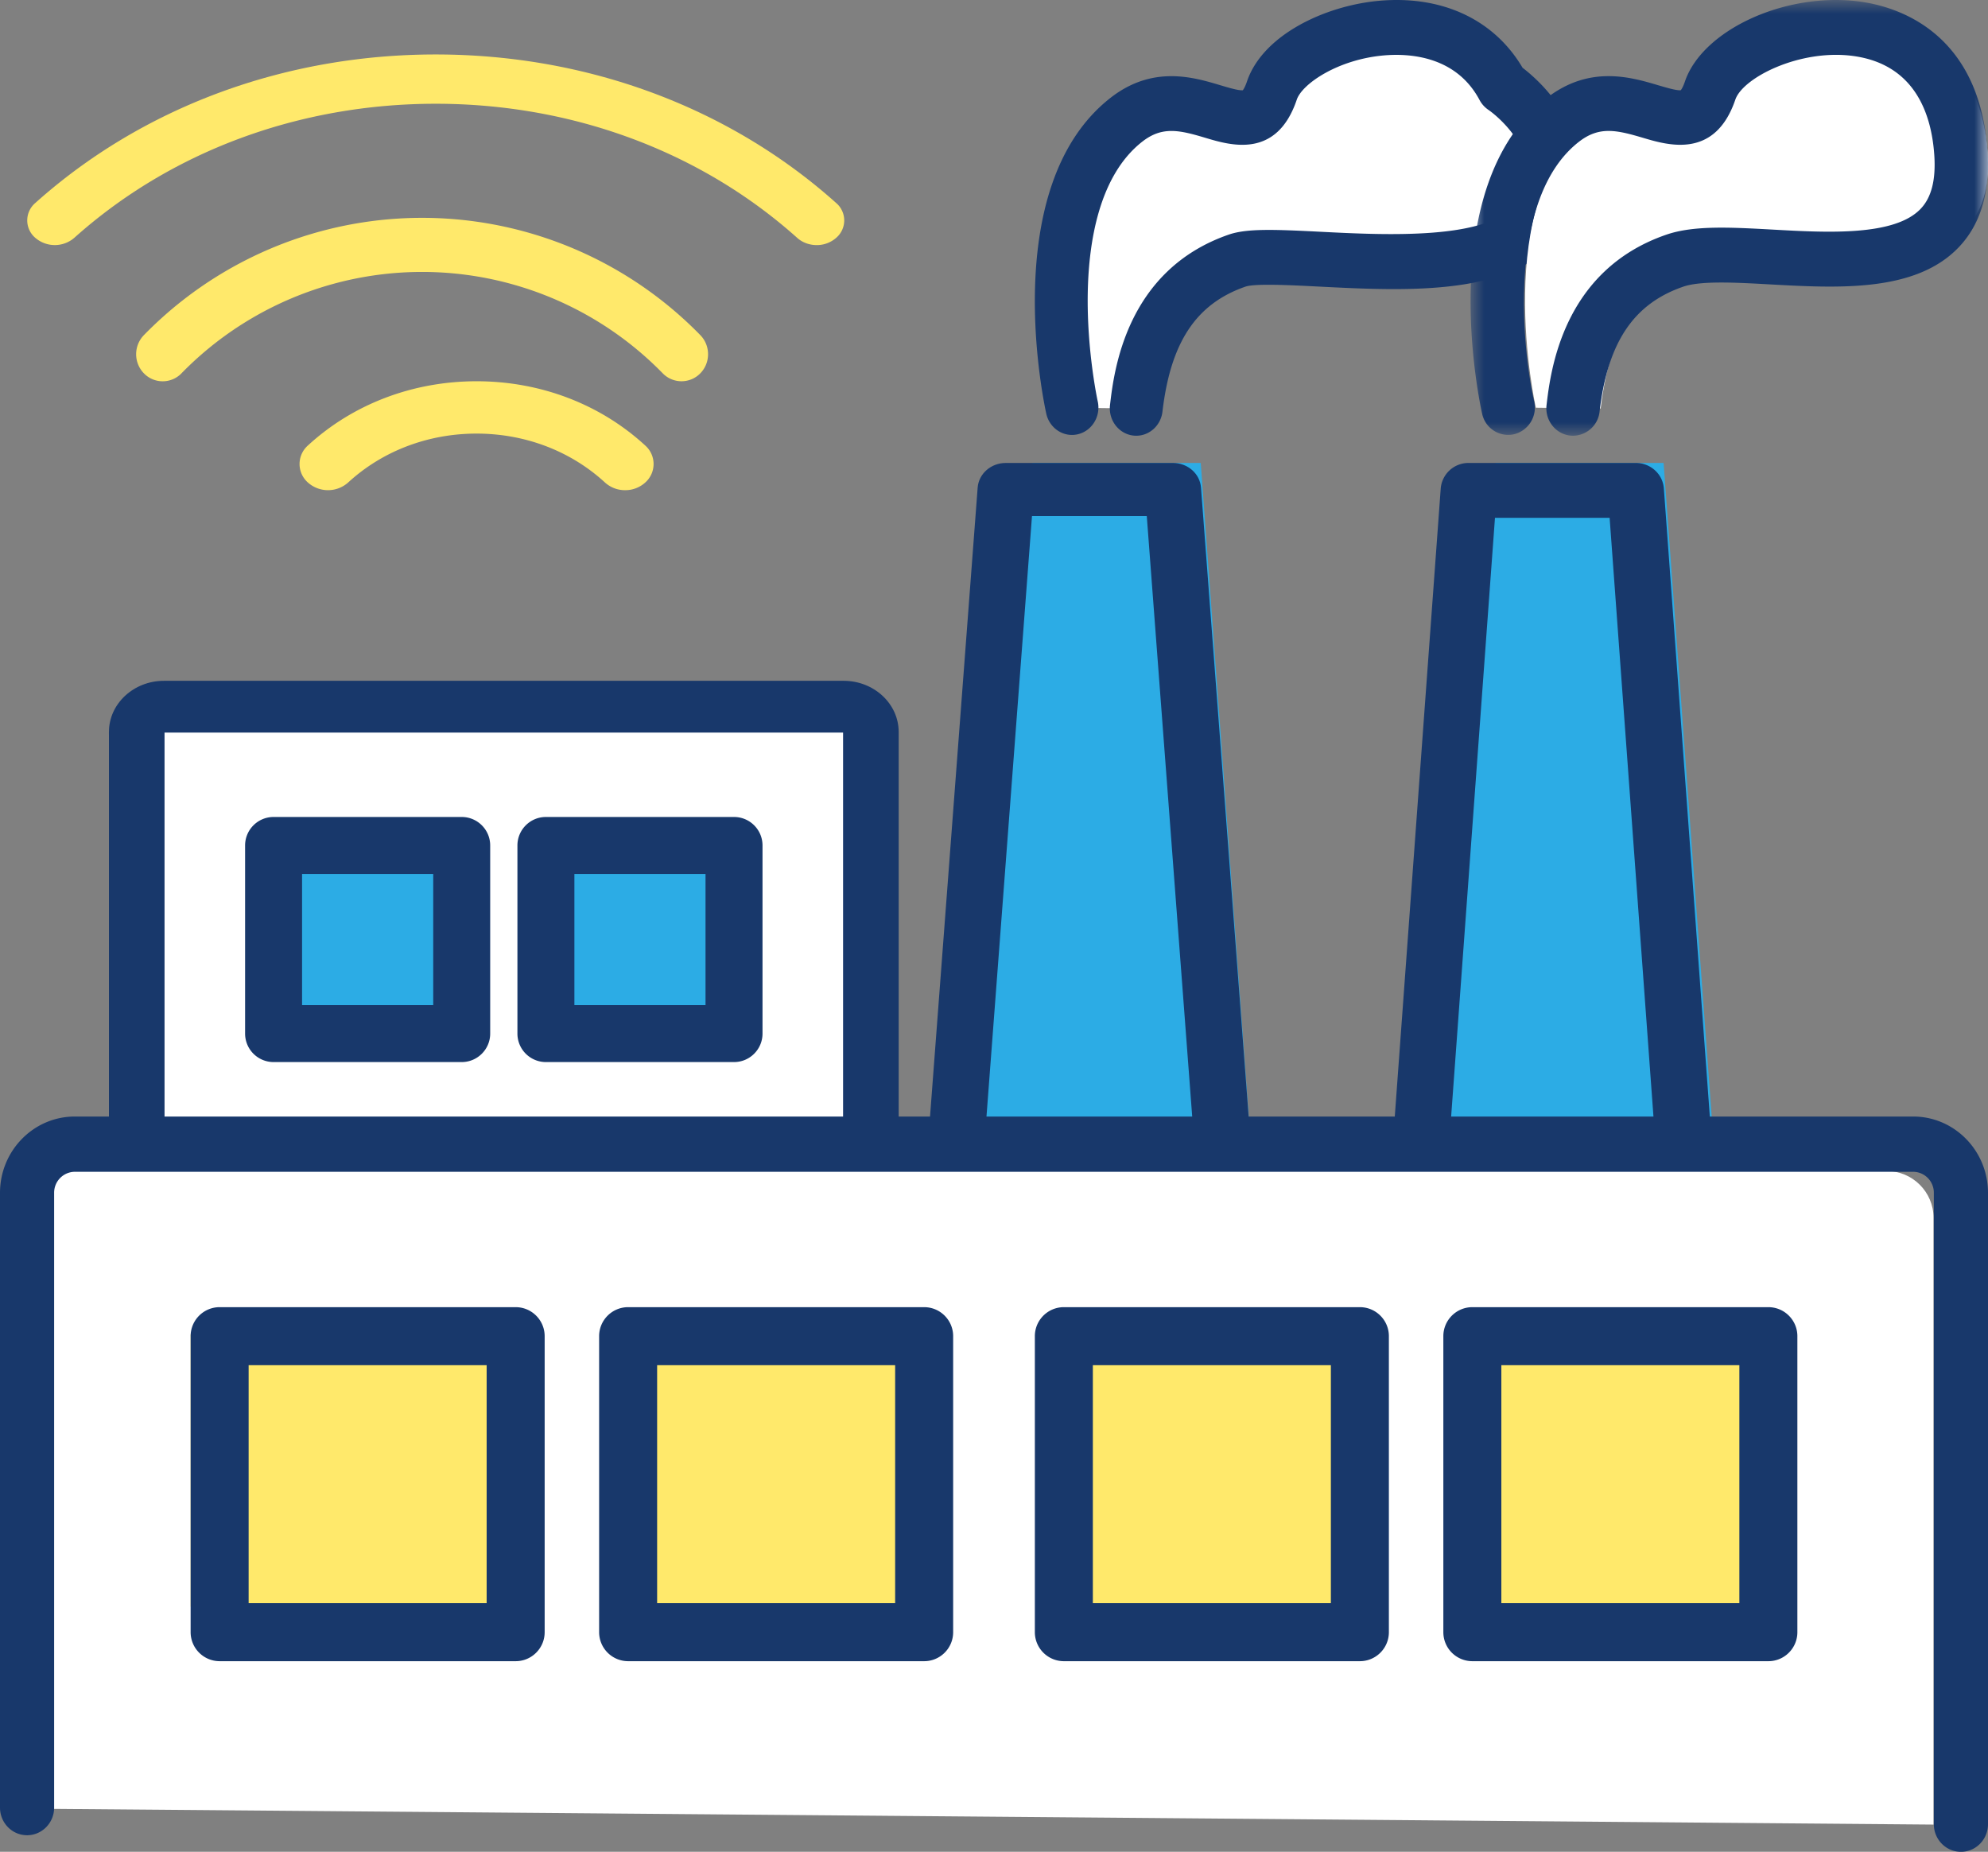 <svg width="73" height="68" xmlns="http://www.w3.org/2000/svg" xmlns:xlink="http://www.w3.org/1999/xlink">
    <rect width="100%" height="100%" fill="#808080" stroke="none"/>
    <defs>
        <path id="a" d="M0 0h19v16H0z"/>
        <path id="c" d="M0 68h73V0H0z"/>
    </defs>
    <g fill="none" fill-rule="evenodd">
        <path d="M39.393 14.972S37.689 7.299 41.38 4.395c2.36-1.856 4.479 1.452 5.326-1.073.723-2.155 6.485-3.851 8.448-.141 0 0 3.078 2.067 1.285 4.819-1.792 2.752-9.387 1.01-11.004 1.571-2.723.947-3.45 3.346-3.692 5.429" fill="#FFF"/>
        <path d="M41.724 16a.906.906 0 0 1-.118-.007c-.531-.067-.91-.569-.846-1.121.143-1.224.578-4.948 4.36-6.257.665-.23 1.674-.191 3.4-.103 2.332.119 6.234.318 7.147-1.077.338-.518.457-1.01.363-1.5-.174-.91-1.055-1.683-1.38-1.904a1.012 1.012 0 0 1-.32-.358c-.86-1.617-2.57-1.72-3.513-1.638-1.693.148-3.004 1.046-3.199 1.625-.737 2.185-2.432 1.677-3.343 1.405-.967-.29-1.597-.438-2.332.138-1.593 1.247-1.967 3.703-2 5.544-.039 2.134.362 3.973.366 3.991.12.542-.205 1.082-.727 1.207-.52.125-1.041-.212-1.162-.753-.076-.34-1.805-8.34 2.355-11.597 1.547-1.21 3.046-.762 4.037-.465.273.081.68.204.824.184.023-.028.082-.113.152-.32.579-1.719 2.886-2.793 4.866-2.966 2.311-.202 4.212.693 5.255 2.46.504.387 1.71 1.456 2.02 3.036.201 1.025-.026 2.077-.658 3.042-1.524 2.33-5.583 2.123-8.845 1.957-1.043-.053-2.341-.119-2.692.002-1.81.627-2.75 2.042-3.048 4.589-.06.511-.478.886-.962.886" fill="#18386B"/>
        <path fill="#2CACE5" d="m36 43 1.91-26h6.182L46 42.974"/>
        <path d="M35.035 44c-.025 0-.05 0-.075-.003-.57-.038-.998-.504-.957-1.041l1.897-25.05c.039-.51.489-.906 1.031-.906h6.14c.542 0 .992.395 1.03.905l1.896 25.025c.041.538-.388 1.004-.957 1.042-.572.039-1.064-.366-1.105-.903L42.11 18.95h-4.215l-1.83 24.146c-.038.513-.492.905-1.03.905" fill="#18386B"/>
        <path d="M4 44V26.978A.99.99 0 0 1 5 26h25a.99.99 0 0 1 1 .978V44" fill="#FFF"/>
        <path d="M31.98 44c-.565 0-1.022-.425-1.022-.95V26.9H6.042v16.15c0 .525-.458.95-1.021.95C4.457 44 4 43.575 4 43.05V26.88C4 25.843 4.906 25 6.02 25h24.96c1.114 0 2.02.843 2.02 1.879V43.05c0 .525-.457.95-1.02.95" fill="#18386B"/>
        <path fill="#2CACE5" d="m53 43 1.914-26h6.174L63 42.976"/>
        <path d="M52.034 45c-.025 0-.05 0-.075-.003a1.016 1.016 0 0 1-.956-1.076l1.901-25.985a1.022 1.022 0 0 1 1.03-.936h6.133c.542 0 .992.408 1.03.936l1.9 25.96a1.016 1.016 0 0 1-.956 1.078 1.025 1.025 0 0 1-1.103-.934l-1.832-25.025h-4.21l-1.834 25.049c-.038.53-.492.936-1.028.936" fill="#18386B"/>
        <path d="M1 66.415V44.718C1 43.769 1.773 43 2.726 43h66.548c.953 0 1.726.77 1.726 1.718V67" fill="#FFF"/>
        <path d="M72.006 68c-.55 0-.995-.455-.995-1.015V43.802a.766.766 0 0 0-.757-.773H2.746a.766.766 0 0 0-.758.773v22.574c0 .56-.445 1.015-.994 1.015-.549 0-.994-.454-.994-1.015V43.802C0 42.257 1.232 41 2.746 41h67.508C71.768 41 73 42.257 73 43.802v23.183c0 .56-.445 1.015-.994 1.015" fill="#18386B"/>
        <path d="M56.397 14.972S54.673 7.299 58.41 4.395c2.387-1.856 4.531 1.452 5.389-1.073.857-2.525 8.712-4.42 9.186 2.272.428 6.06-7.717 3.03-10.472 3.977-2.756.947-3.491 3.346-3.736 5.429" fill="#FFF"/>
        <g transform="translate(54)">
            <mask id="b" fill="#fff">
                <use xlink:href="#a"/>
            </mask>
            <path d="M3.765 16a.925.925 0 0 1-.12-.007c-.537-.067-.92-.57-.855-1.121.145-1.224.584-4.948 4.408-6.258 1.003-.343 2.353-.268 3.917-.182 1.982.11 4.447.247 5.41-.762.403-.421.567-1.076.501-2-.105-1.478-.706-3.305-2.973-3.614-1.962-.266-4.056.795-4.331 1.603-.745 2.185-2.46 1.678-3.38 1.405-.977-.29-1.613-.438-2.357.138-2.655 2.057-2.092 7.58-1.651 9.535a1.008 1.008 0 0 1-.734 1.208.98.98 0 0 1-1.176-.753c-.076-.34-1.823-8.34 2.38-11.598 1.564-1.21 3.08-.762 4.081-.465.276.081.687.204.833.184.023-.028.083-.113.153-.32.65-1.906 3.719-3.304 6.44-2.933 1.3.177 4.358 1.064 4.67 5.464.108 1.513-.248 2.71-1.057 3.557-1.583 1.658-4.415 1.5-6.915 1.363-1.25-.07-2.542-.142-3.192.08-1.83.628-2.78 2.043-3.08 4.59a.99.99 0 0 1-.972.886z" fill="#18386B" mask="url(#b)"/>
        </g>
        <mask id="d" fill="#fff">
            <use xlink:href="#c"/>
        </mask>
        <path fill="#2CACE5" mask="url(#d)" d="M11 37h6v-6h-6z"/>
        <path d="M11.092 36.908h4.816v-4.816h-4.816v4.816zM16.954 39h-6.908A1.046 1.046 0 0 1 9 37.954v-6.908C9 30.468 9.469 30 10.046 30h6.908c.577 0 1.046.468 1.046 1.046v6.908c0 .578-.469 1.046-1.046 1.046z" fill="#18386B" mask="url(#d)"/>
        <path fill="#2CACE5" mask="url(#d)" d="M20 37h6v-6h-6z"/>
        <path d="M21.092 36.908h4.815v-4.816h-4.815v4.816zM26.954 39h-6.908A1.046 1.046 0 0 1 19 37.954v-6.908c0-.578.469-1.046 1.046-1.046h6.908c.577 0 1.046.468 1.046 1.046v6.908c0 .578-.469 1.046-1.046 1.046z" fill="#18386B" mask="url(#d)"/>
        <path fill="#FFE96B" mask="url(#d)" d="M7 59h11V49H7z"/>
        <path d="M9.13 58.87h8.74v-8.74H9.13v8.74zM18.936 61H8.065A1.066 1.066 0 0 1 7 59.935v-10.87C7 48.477 7.477 48 8.065 48h10.87c.588 0 1.065.477 1.065 1.065v10.87c0 .588-.477 1.065-1.065 1.065z" fill="#18386B" mask="url(#d)"/>
        <path fill="#FFE96B" mask="url(#d)" d="M23 59h11V49H23z"/>
        <path d="M24.13 58.87h8.74v-8.74h-8.74v8.74zM33.936 61h-10.87A1.066 1.066 0 0 1 22 59.935v-10.87c0-.588.477-1.065 1.065-1.065h10.87c.588 0 1.065.477 1.065 1.065v10.87c0 .588-.477 1.065-1.065 1.065z" fill="#18386B" mask="url(#d)"/>
        <path fill="#FFE96B" mask="url(#d)" d="M39 59h11V49H39z"/>
        <path d="M40.13 58.87h8.74v-8.74h-8.74v8.74zM49.936 61h-10.87A1.066 1.066 0 0 1 38 59.935v-10.87c0-.588.477-1.065 1.065-1.065h10.87c.588 0 1.065.477 1.065 1.065v10.87c0 .588-.477 1.065-1.065 1.065z" fill="#18386B" mask="url(#d)"/>
        <path fill="#FFE96B" mask="url(#d)" d="M54 59h11V49H54z"/>
        <path d="M55.13 58.87h8.74v-8.74h-8.74v8.74zM64.936 61h-10.87A1.065 1.065 0 0 1 53 59.935v-10.87c0-.588.477-1.065 1.065-1.065h10.87c.588 0 1.065.477 1.065 1.065v10.87c0 .588-.477 1.065-1.065 1.065z" fill="#18386B" mask="url(#d)"/>
        <path d="M22.955 18a1.09 1.09 0 0 1-.74-.282c-1.259-1.158-2.934-1.796-4.715-1.796-1.781 0-3.456.638-4.716 1.796a1.11 1.11 0 0 1-1.478 0 .907.907 0 0 1 0-1.359C12.96 14.838 15.16 14 17.5 14s4.54.838 6.194 2.36a.907.907 0 0 1 0 1.358 1.09 1.09 0 0 1-.74.282" fill="#FFE96B" mask="url(#d)"/>
        <path d="M25.026 14a.962.962 0 0 1-.689-.29 12.346 12.346 0 0 0-17.674 0 .96.96 0 0 1-1.378 0 1.006 1.006 0 0 1 0-1.405 14.27 14.27 0 0 1 20.43 0c.38.388.38 1.017 0 1.404a.962.962 0 0 1-.689.291" fill="#FFE96B" mask="url(#d)"/>
        <path d="M29.989 9c-.26 0-.518-.089-.715-.265C25.728 5.56 21.014 3.81 16 3.81c-5.014 0-9.728 1.749-13.273 4.924a1.096 1.096 0 0 1-1.43 0 .84.84 0 0 1 0-1.281C5.223 3.937 10.445 2 16 2s10.776 1.937 14.704 5.454a.84.84 0 0 1 0 1.28 1.071 1.071 0 0 1-.715.266" fill="#FFE96B" mask="url(#d)"/>
    </g>
</svg>
